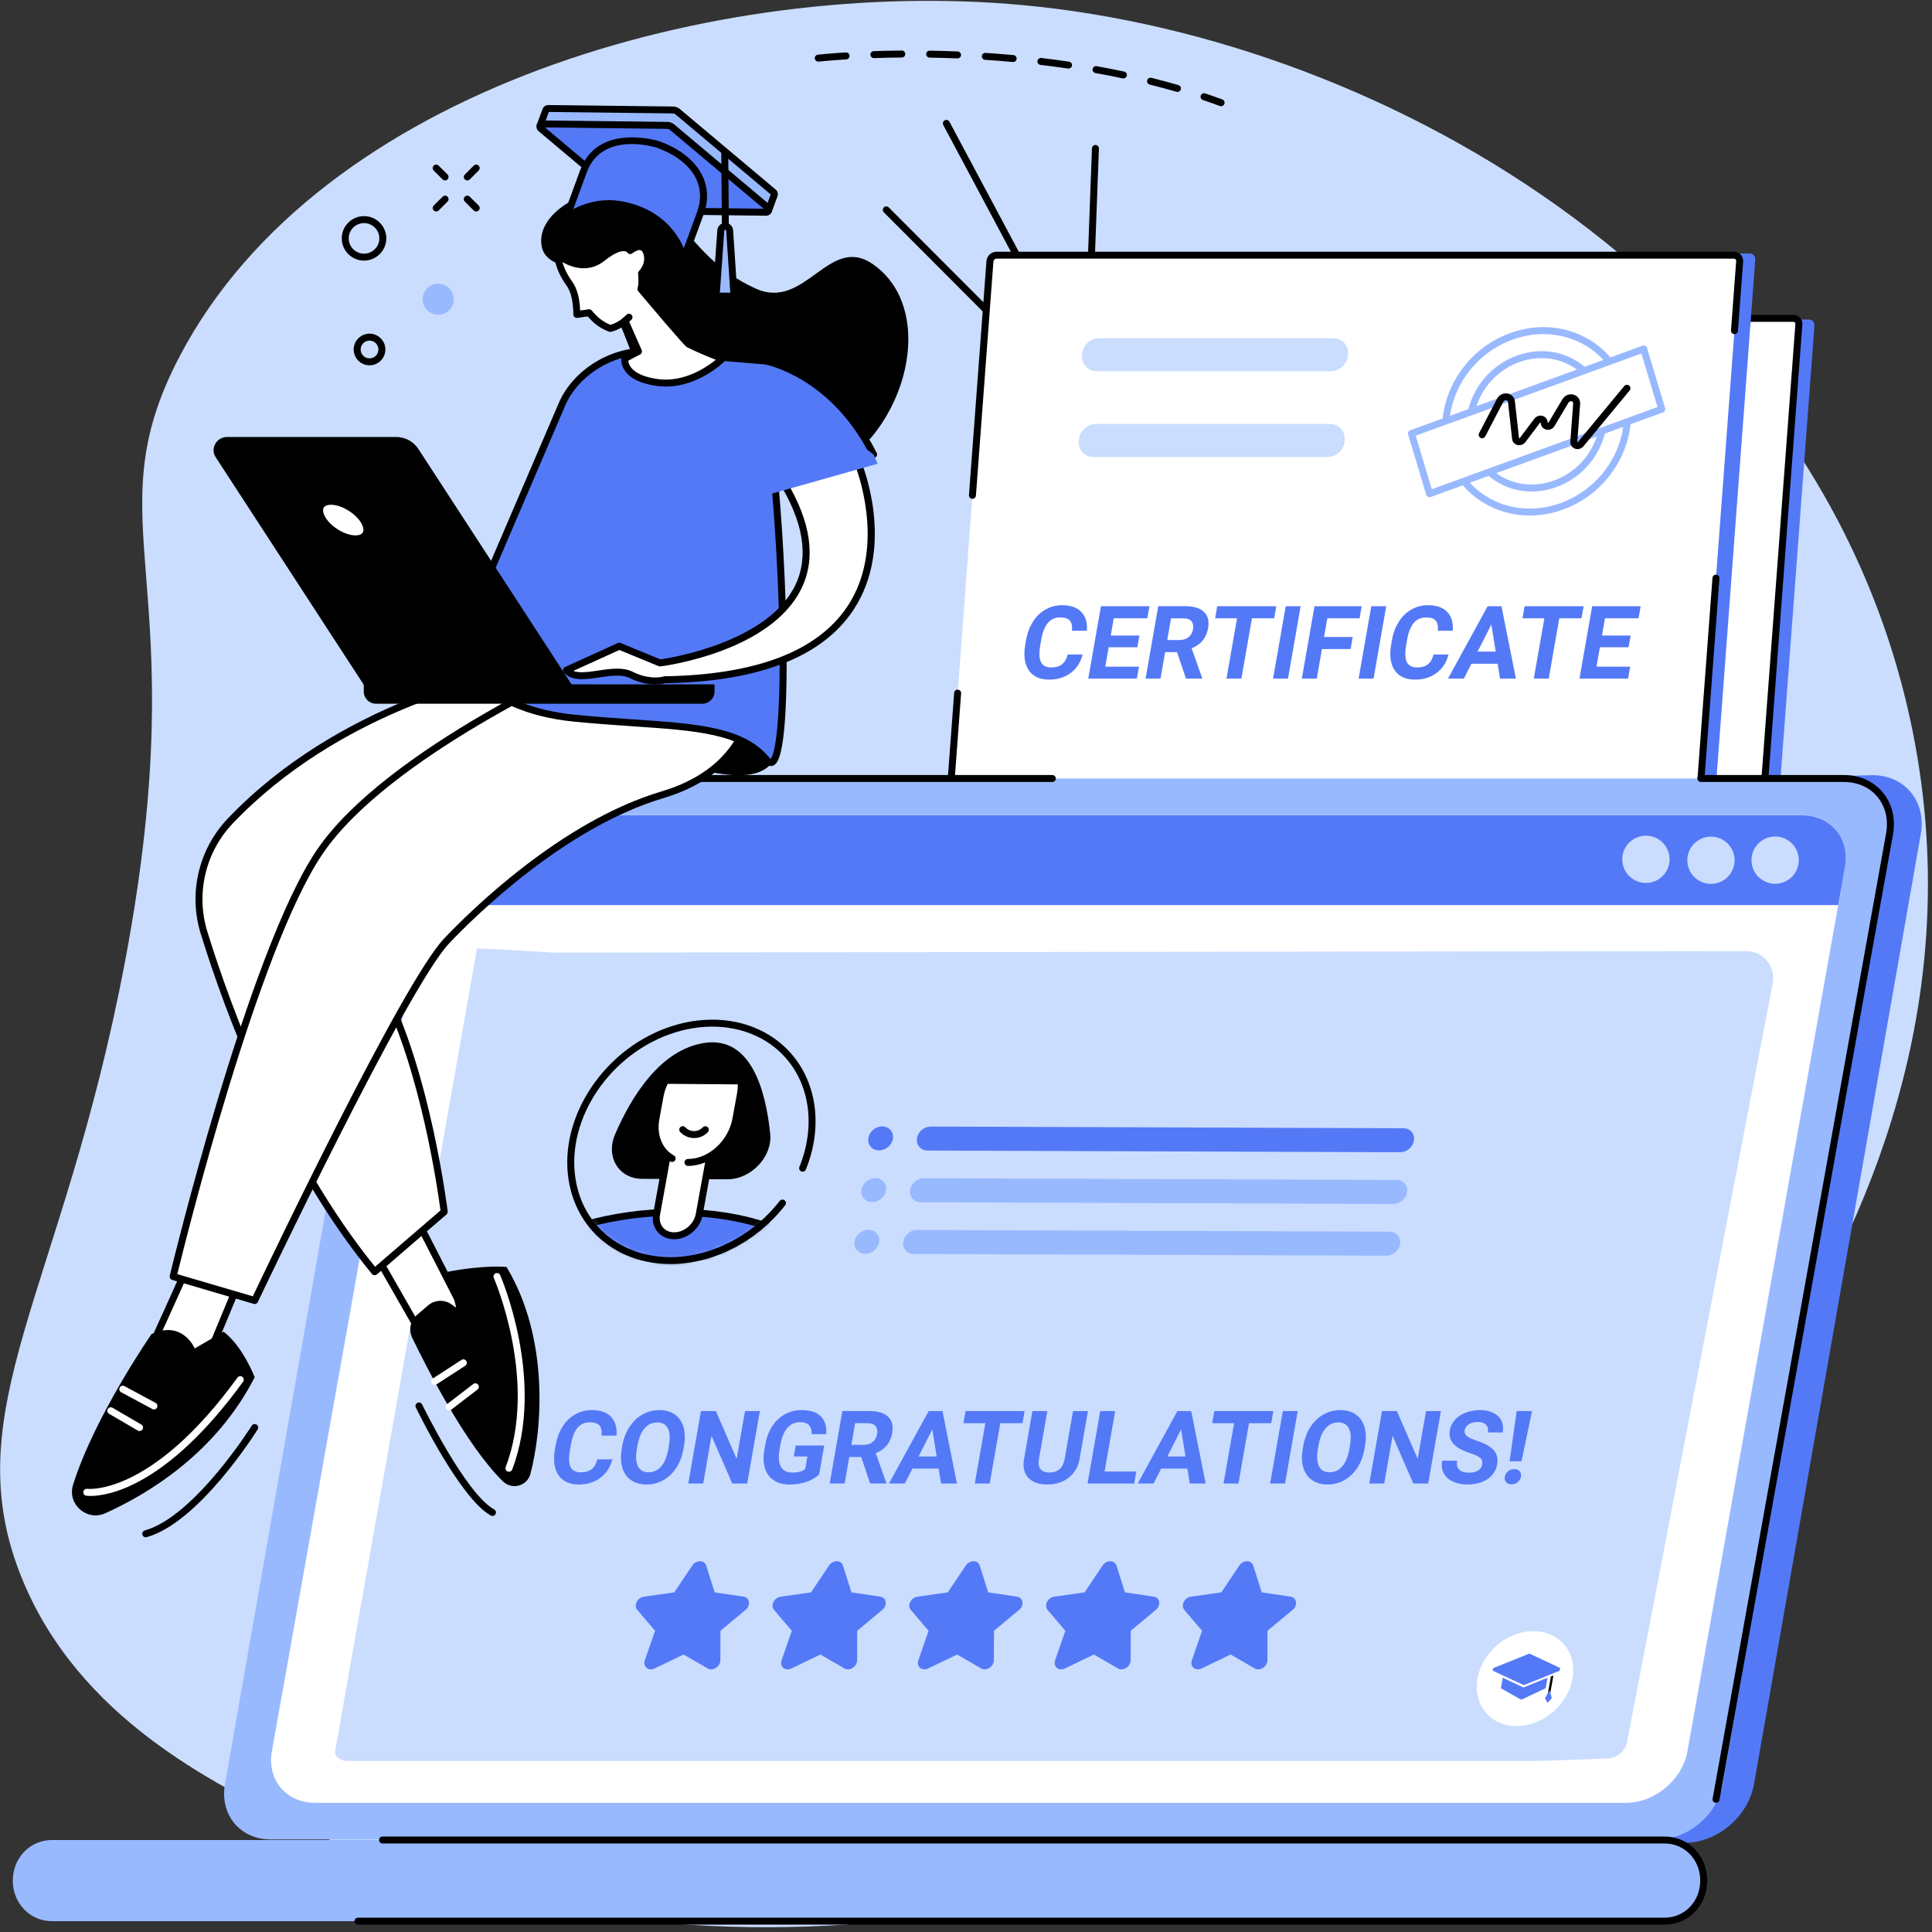 <svg width="344" height="344" viewBox="0 0 344 344" fill="none" xmlns="http://www.w3.org/2000/svg">
<rect x="0" y="0" width="344" height="344" fill="#333333" stroke="none"/>
<path d="M3.985 281.232C14.093 305.791 37.715 317.404 52.814 324.83C112.326 354.092 202.738 350.658 267.824 297.278C283.055 284.785 358.129 219.343 340.656 130.725C325.21 52.388 247.493 6.943 182.043 0.905C127.822 -4.099 57.004 15.679 31.975 63.468C16.235 93.519 35.143 103.061 22.269 171.157C11.128 230.091 -8.38 251.192 3.985 281.232Z" fill="#CADDFF"/>
<path d="M187.85 58.852C187.627 58.852 187.416 58.732 187.304 58.525L167.958 22.266C167.796 21.965 167.912 21.588 168.214 21.427C168.516 21.266 168.892 21.382 169.054 21.683L188.4 57.942C188.561 58.244 188.445 58.62 188.143 58.781C188.048 58.827 187.949 58.852 187.85 58.852Z" fill="black"/>
<path d="M193.887 58.211C193.879 58.211 193.871 58.211 193.863 58.211C193.519 58.199 193.255 57.909 193.267 57.566L194.429 26.403C194.441 26.06 194.731 25.803 195.07 25.808C195.413 25.82 195.678 26.109 195.666 26.452L194.504 57.616C194.495 57.95 194.218 58.211 193.887 58.211Z" fill="black"/>
<path d="M176.51 56.728C176.353 56.728 176.191 56.666 176.071 56.546L157.37 37.805C157.13 37.561 157.13 37.169 157.37 36.929C157.614 36.689 158.007 36.689 158.247 36.929L176.948 55.67C177.192 55.914 177.188 56.306 176.948 56.546C176.828 56.67 176.671 56.728 176.51 56.728Z" fill="black"/>
<path d="M323.064 58.062L323.068 57.987C323.113 57.405 322.675 56.897 322.088 56.897H322.046H190.754H190.712C190.129 56.897 189.616 57.405 189.575 57.987L176.432 233.401C176.386 233.984 176.829 234.463 177.412 234.463H308.783C309.367 234.463 309.879 234 309.921 233.418L322.642 63.666L323.064 58.062Z" fill="#5479F7"/>
<path d="M306.012 234.711H174.641C174.057 234.711 173.619 234.236 173.66 233.653L186.803 57.743C186.849 57.161 187.358 56.685 187.941 56.685H319.312C319.895 56.685 320.333 57.161 320.292 57.743L307.149 233.653C307.108 234.236 306.599 234.711 306.012 234.711Z" fill="white"/>
<path d="M306.012 235.331H174.641C174.186 235.331 173.764 235.149 173.462 234.822C173.156 234.496 173.007 234.062 173.045 233.607L186.188 57.698C186.258 56.785 187.027 56.065 187.945 56.065H319.317C319.771 56.065 320.193 56.247 320.495 56.574C320.801 56.9 320.95 57.334 320.913 57.789L307.77 233.698C307.7 234.612 306.93 235.331 306.012 235.331ZM187.945 57.305C187.685 57.305 187.445 57.528 187.424 57.789L174.281 233.698C174.273 233.806 174.306 233.909 174.372 233.979C174.418 234.029 174.505 234.091 174.641 234.091H306.012C306.273 234.091 306.513 233.868 306.533 233.607L319.676 57.698C319.685 57.59 319.652 57.487 319.585 57.417C319.54 57.367 319.453 57.305 319.317 57.305H187.945Z" fill="black"/>
<path d="M312.522 46.304L312.526 46.226C312.572 45.643 312.133 45.131 311.546 45.131H311.505H180.216H180.175C179.591 45.131 179.079 45.643 179.037 46.226L165.894 222.144C165.849 222.727 166.291 223.21 166.875 223.21H298.246C298.829 223.21 299.342 222.747 299.383 222.165L312.104 51.925L312.522 46.304Z" fill="#5479F7"/>
<path d="M295.47 223.463H164.099C163.516 223.463 163.078 222.988 163.119 222.405L176.262 46.495C176.307 45.913 176.816 45.438 177.399 45.438H308.77C309.354 45.438 309.792 45.913 309.751 46.495L296.608 222.405C296.566 222.988 296.053 223.463 295.47 223.463Z" fill="white"/>
<path d="M295.429 224.083H164.136C163.669 224.083 163.239 223.897 162.929 223.566C162.619 223.231 162.465 222.789 162.499 222.322L169.893 123.364C169.918 123.021 170.22 122.769 170.559 122.794C170.902 122.819 171.159 123.116 171.13 123.459L163.735 222.417C163.727 222.537 163.76 222.649 163.834 222.727C163.909 222.806 164.012 222.851 164.132 222.851H295.425C295.71 222.851 295.967 222.611 295.987 222.326L304.912 102.892C304.937 102.549 305.239 102.293 305.578 102.322C305.921 102.346 306.177 102.644 306.153 102.987L297.228 222.421C297.162 223.347 296.368 224.083 295.429 224.083Z" fill="black"/>
<path d="M173.147 88.816C173.131 88.816 173.114 88.816 173.102 88.816C172.759 88.791 172.502 88.494 172.527 88.151L175.641 46.491C175.711 45.553 176.501 44.821 177.44 44.821H308.733C309.2 44.821 309.63 45.007 309.94 45.338C310.251 45.673 310.404 46.115 310.371 46.582L309.448 58.922C309.424 59.264 309.122 59.517 308.782 59.492C308.439 59.467 308.183 59.169 308.212 58.827L309.134 46.487C309.142 46.367 309.109 46.255 309.035 46.177C308.96 46.098 308.857 46.053 308.737 46.053H177.444C177.159 46.053 176.903 46.292 176.882 46.578L173.768 88.238C173.743 88.568 173.47 88.816 173.147 88.816Z" fill="black"/>
<path d="M272.377 91.796C269.884 91.796 267.444 91.23 265.202 90.106C261.431 88.213 258.676 84.932 257.456 80.861C254.859 72.216 259.971 62.554 268.85 59.322C273.304 57.698 277.973 57.917 281.997 59.934C285.768 61.827 288.523 65.108 289.743 69.178C292.34 77.824 287.224 87.486 278.349 90.717C276.377 91.44 274.362 91.796 272.377 91.796ZM274.822 59.488C272.981 59.488 271.112 59.818 269.276 60.488C261.004 63.5 256.236 72.48 258.643 80.506C259.764 84.246 262.291 87.262 265.756 88.998C269.474 90.862 273.796 91.056 277.923 89.556C286.194 86.543 290.963 77.563 288.556 69.538C287.435 65.798 284.908 62.781 281.443 61.046C279.375 60.008 277.121 59.488 274.822 59.488Z" fill="#99B9FF"/>
<path d="M272.704 87.515C270.847 87.515 269.027 87.093 267.357 86.254C264.54 84.845 262.489 82.394 261.579 79.361C259.648 72.927 263.448 65.732 270.057 63.327C273.374 62.12 276.852 62.281 279.85 63.786C282.667 65.195 284.718 67.645 285.628 70.679C287.559 77.113 283.758 84.308 277.15 86.713C275.677 87.25 274.176 87.515 272.704 87.515ZM274.495 63.769C273.163 63.769 271.807 64.009 270.475 64.492C264.474 66.678 261.017 73.187 262.762 79.006C263.572 81.713 265.401 83.89 267.907 85.147C270.599 86.494 273.725 86.638 276.72 85.547C282.72 83.361 286.178 76.853 284.432 71.034C283.622 68.327 281.794 66.149 279.288 64.893C277.795 64.145 276.165 63.769 274.495 63.769Z" fill="#99B9FF"/>
<path d="M295.884 72.852L254.532 87.911L251.314 77.191L292.666 62.132L295.884 72.852Z" fill="white"/>
<path d="M254.532 88.531C254.437 88.531 254.342 88.51 254.255 88.465C254.102 88.386 253.986 88.254 253.941 88.088L250.723 77.369C250.628 77.055 250.798 76.72 251.104 76.608L292.455 61.549C292.617 61.492 292.795 61.5 292.948 61.578C293.101 61.657 293.216 61.789 293.262 61.954L296.479 72.674C296.575 72.988 296.405 73.323 296.099 73.434L254.747 88.493C254.677 88.518 254.607 88.531 254.532 88.531ZM252.076 77.575L254.937 87.105L295.123 72.472L292.261 62.942L252.076 77.575Z" fill="#99B9FF"/>
<path d="M280.876 79.968C280.711 79.968 280.546 79.939 280.388 79.873C279.867 79.662 279.561 79.162 279.603 78.596L280.107 71.852C280.128 71.6 279.983 71.501 279.859 71.459C279.685 71.406 279.425 71.439 279.259 71.716L276.795 75.844C276.472 76.385 275.86 76.641 275.264 76.48C274.702 76.327 274.338 75.852 274.334 75.265C274.33 75.24 274.317 75.232 274.284 75.232C274.251 75.236 274.218 75.257 274.189 75.294L271.6 78.72C271.257 79.175 270.686 79.373 270.153 79.228C269.644 79.088 269.293 78.675 269.235 78.15L268.507 71.608C268.482 71.385 268.333 71.311 268.213 71.286C268.039 71.253 267.787 71.311 267.647 71.583L264.454 77.704C264.297 78.009 263.92 78.125 263.619 77.968C263.317 77.811 263.197 77.435 263.354 77.133L266.547 71.013C266.915 70.306 267.675 69.926 268.441 70.071C269.152 70.203 269.661 70.753 269.739 71.476L270.467 78.018C270.471 78.034 270.488 78.042 270.517 78.042C270.554 78.038 270.583 78.018 270.612 77.98L273.201 74.555C273.556 74.083 274.164 73.885 274.714 74.067C275.235 74.24 275.574 74.707 275.579 75.261C275.583 75.286 275.603 75.298 275.637 75.29C275.674 75.282 275.707 75.257 275.732 75.216L278.196 71.087C278.622 70.372 279.462 70.042 280.235 70.286C280.959 70.513 281.406 71.182 281.348 71.951L280.843 78.695C280.847 78.724 280.868 78.737 280.885 78.737C280.918 78.737 280.951 78.716 280.98 78.679L289.201 68.74C289.421 68.476 289.809 68.438 290.074 68.657C290.339 68.876 290.376 69.265 290.157 69.529L281.935 79.468C281.662 79.79 281.273 79.968 280.876 79.968Z" fill="black"/>
<path d="M236.948 66.1H195.286C193.714 66.1 192.535 64.827 192.655 63.261L192.672 63.05C192.788 61.48 194.157 60.211 195.728 60.211H237.39C238.962 60.211 240.14 61.484 240.02 63.05L240.004 63.261C239.884 64.831 238.519 66.1 236.948 66.1Z" fill="#CADDFF"/>
<path d="M236.361 81.378H194.699C193.127 81.378 191.949 80.105 192.068 78.539L192.085 78.328C192.201 76.758 193.57 75.489 195.141 75.489H236.803C238.375 75.489 239.549 76.762 239.433 78.328L239.417 78.539C239.301 80.105 237.932 81.378 236.361 81.378Z" fill="#CADDFF"/>
<path d="M192.767 116.537C192.424 117.926 191.721 119.017 190.654 119.814C189.591 120.612 188.301 121.009 186.787 121.009C185.133 121.009 183.929 120.451 183.177 119.339C182.424 118.227 182.217 116.698 182.556 114.756L182.693 113.967C182.912 112.727 183.322 111.636 183.921 110.69C184.525 109.743 185.278 109.02 186.175 108.516C187.073 108.012 188.065 107.76 189.14 107.76C190.629 107.76 191.758 108.156 192.532 108.954C193.301 109.752 193.632 110.872 193.52 112.31H190.861C190.943 111.479 190.815 110.872 190.48 110.5C190.145 110.124 189.575 109.938 188.756 109.938C187.871 109.938 187.151 110.256 186.601 110.888C186.051 111.525 185.65 112.508 185.406 113.843L185.236 114.818C184.992 116.211 185.025 117.232 185.336 117.872C185.646 118.517 186.254 118.839 187.164 118.839C187.987 118.839 188.632 118.653 189.103 118.277C189.575 117.901 189.905 117.322 190.104 116.537H192.767Z" fill="#5479F7"/>
<path d="M202.507 115.244H197.404L196.8 118.699H202.792L202.42 120.835H193.769L196.027 107.938H204.662L204.285 110.091H198.309L197.772 113.165H202.875L202.507 115.244Z" fill="#5479F7"/>
<path d="M209.574 116.112H207.457L206.63 120.831H203.971L206.229 107.934H211.022C212.548 107.934 213.664 108.272 214.372 108.95C215.079 109.628 215.327 110.587 215.108 111.831C214.955 112.711 214.636 113.442 214.153 114.033C213.669 114.62 213.011 115.087 212.176 115.438L214.045 120.707L214.024 120.831H211.171L209.574 116.112ZM207.833 113.963H209.98C210.646 113.963 211.196 113.794 211.622 113.455C212.048 113.116 212.312 112.649 212.416 112.05C212.523 111.442 212.432 110.963 212.147 110.616C211.861 110.268 211.361 110.095 210.646 110.095H208.507L207.833 113.963Z" fill="#5479F7"/>
<path d="M226.87 110.091H222.916L221.034 120.835H218.375L220.257 110.091H216.357L216.733 107.938H227.246L226.87 110.091Z" fill="#5479F7"/>
<path d="M229.33 120.835H226.671L228.929 107.938H231.588L229.33 120.835Z" fill="#5479F7"/>
<path d="M240.48 115.566H235.376L234.454 120.835H231.795L234.053 107.938H242.456L242.08 110.091H236.336L235.753 113.421H240.856L240.48 115.566Z" fill="#5479F7"/>
<path d="M244.566 120.835H241.907L244.165 107.938H246.824L244.566 120.835Z" fill="#5479F7"/>
<path d="M257.915 116.537C257.572 117.926 256.869 119.017 255.802 119.814C254.739 120.612 253.449 121.009 251.935 121.009C250.281 121.009 249.077 120.451 248.325 119.339C247.572 118.227 247.365 116.698 247.704 114.756L247.841 113.967C248.06 112.727 248.469 111.636 249.069 110.69C249.673 109.743 250.426 109.02 251.323 108.516C252.22 108.012 253.213 107.76 254.288 107.76C255.777 107.76 256.906 108.156 257.679 108.954C258.449 109.752 258.78 110.872 258.668 112.31H256.009C256.091 111.479 255.963 110.872 255.628 110.5C255.293 110.124 254.722 109.938 253.904 109.938C253.019 109.938 252.299 110.256 251.749 110.888C251.199 111.525 250.798 112.508 250.554 113.843L250.384 114.818C250.14 116.211 250.173 117.232 250.483 117.872C250.794 118.517 251.402 118.839 252.311 118.839C253.134 118.839 253.78 118.653 254.251 118.277C254.723 117.901 255.053 117.322 255.252 116.537H257.915Z" fill="#5479F7"/>
<path d="M266.658 118.178H261.997L260.645 120.835H257.816L264.88 107.938H267.344L269.917 120.835H267.088L266.658 118.178ZM263.093 116.025H266.319L265.541 111.198L263.093 116.025Z" fill="#5479F7"/>
<path d="M281.592 110.091H277.638L275.756 120.835H273.097L274.979 110.091H271.079L271.455 107.938H281.968L281.592 110.091Z" fill="#5479F7"/>
<path d="M289.97 115.244H284.867L284.263 118.699H290.256L289.884 120.835H281.232L283.49 107.938H292.125L291.749 110.091H285.773L285.235 113.165H290.339L289.97 115.244Z" fill="#5479F7"/>
<path d="M312.31 317.66C311.297 323.425 305.784 328.111 300.015 328.111H245.487C242.274 325.404 238.862 322.904 235.607 320.247C229.908 315.594 223.92 311.254 217.795 307.114C205.355 298.712 192.246 291.203 178.995 283.93C172.027 280.103 164.789 276.64 157.647 273.078C150.459 269.495 143.255 265.945 136.047 262.396C129.459 259.151 122.875 255.912 116.299 252.647C101.353 202.164 85.125 144.928 88.347 144.928L333.385 138.019C339.154 138.019 343.021 142.709 342.012 148.47L312.31 317.66Z" fill="#5479F7"/>
<path d="M81.349 138.614H328.298C333.749 138.614 337.392 143.028 336.437 148.474L306.743 317.661C305.788 323.107 300.594 327.521 295.143 327.521H48.194C42.744 327.521 39.1 323.107 40.055 317.661L69.749 148.474C70.704 143.028 75.899 138.614 81.349 138.614Z" fill="#99B9FF"/>
<path d="M305.548 321.004C305.511 321.004 305.474 320.999 305.437 320.995C305.098 320.933 304.874 320.611 304.936 320.276L335.829 148.367C336.264 145.891 335.705 143.573 334.254 141.85C332.835 140.164 330.722 139.234 328.302 139.234H302.856C302.513 139.234 302.236 138.957 302.236 138.614C302.236 138.271 302.513 137.994 302.856 137.994H328.302C331.098 137.994 333.546 139.081 335.205 141.052C336.896 143.065 337.55 145.739 337.053 148.586L306.161 320.495C306.103 320.793 305.842 321.004 305.548 321.004Z" fill="black"/>
<path d="M62.855 191.428C62.822 191.428 62.789 191.424 62.756 191.42C62.417 191.366 62.19 191.048 62.243 190.709L69.137 148.375C70.142 142.647 75.622 137.994 81.35 137.994H187.37C187.713 137.994 187.99 138.271 187.99 138.614C187.99 138.957 187.713 139.234 187.37 139.234H81.35C76.197 139.234 71.267 143.428 70.361 148.582L63.467 190.907C63.418 191.213 63.157 191.428 62.855 191.428Z" fill="black"/>
<path d="M9.221 327.624H201.485H233.308H296.413C300.239 327.624 303.353 330.785 303.353 334.848C303.353 338.91 300.239 342.071 296.413 342.071H233.308H198.648H9.217C5.383 342.071 2.277 338.918 2.277 334.848C2.281 330.777 5.387 327.624 9.221 327.624Z" fill="#99B9FF"/>
<path d="M87.438 145.135H320.826C325.979 145.135 329.42 149.247 328.518 154.317L300.454 311.821C299.552 316.891 294.643 321.003 289.49 321.003H56.102C50.949 321.003 47.508 316.891 48.41 311.821L76.474 154.317C77.376 149.247 82.285 145.135 87.438 145.135Z" fill="white"/>
<path d="M327.298 161.156L328.518 154.329C329.419 149.259 325.978 145.159 320.826 145.159H87.437C82.284 145.159 77.38 149.259 76.474 154.329L75.254 161.156H327.298Z" fill="#5479F7"/>
<path d="M297.16 153.971C297.694 151.71 296.293 149.444 294.03 148.91C291.767 148.376 289.5 149.777 288.966 152.038C288.431 154.299 289.832 156.565 292.095 157.099C294.358 157.633 296.626 156.232 297.16 153.971Z" fill="#CADDFF"/>
<path d="M304.643 157.38C306.968 157.38 308.853 155.496 308.853 153.173C308.853 150.849 306.968 148.966 304.643 148.966C302.318 148.966 300.433 150.849 300.433 153.173C300.433 155.496 302.318 157.38 304.643 157.38Z" fill="#CADDFF"/>
<path d="M317.68 157.038C319.829 156.148 320.849 153.687 319.959 151.541C319.069 149.394 316.606 148.375 314.458 149.264C312.31 150.153 311.29 152.614 312.18 154.761C313.069 156.907 315.532 157.927 317.68 157.038Z" fill="#CADDFF"/>
<path d="M273.398 313.549H61.896C60.489 313.549 59.431 312.656 59.691 311.693L84.923 168.931C84.976 168.728 98.26 169.612 98.554 169.612L310.916 169.344C313.935 169.34 316.21 172.088 315.643 175.051L289.717 310.11C289.395 311.796 287.951 313.036 286.235 313.102C282.046 313.272 274.713 313.549 273.398 313.549Z" fill="#CADDFF"/>
<path d="M296.413 342.687H63.732C63.388 342.687 63.111 342.41 63.111 342.067C63.111 341.724 63.388 341.447 63.732 341.447H296.413C299.957 341.447 302.732 338.546 302.732 334.844C302.732 331.141 299.957 328.24 296.413 328.24H68.111C67.768 328.24 67.491 327.963 67.491 327.62C67.491 327.277 67.768 327 68.111 327H296.413C300.652 327 303.973 330.447 303.973 334.844C303.977 339.241 300.656 342.687 296.413 342.687Z" fill="black"/>
<mask id="mask0_1334_9406" style="mask-type:luminance" maskUnits="userSpaceOnUse" x="101" y="181" width="44" height="44">
<path d="M119.484 224.356C107.772 224.356 99.952 214.868 102.015 203.164C104.079 191.461 115.249 181.973 126.961 181.973C138.673 181.973 146.494 191.461 144.43 203.164C142.366 214.868 131.196 224.356 119.484 224.356Z" fill="white"/>
</mask>
<g mask="url(#mask0_1334_9406)">
<path d="M103.699 218.178C107.268 222.265 112.615 224.79 119.005 224.827C125.394 224.865 131.647 222.393 136.693 218.352C131.99 216.781 126.552 215.885 120.634 215.856C114.716 215.818 108.959 216.657 103.699 218.178Z" fill="#5479F7"/>
<path d="M119.133 225.443C119.087 225.443 119.046 225.443 119 225.443C112.665 225.41 107.065 222.972 103.231 218.583L102.59 217.851L103.525 217.583C108.934 216.025 114.579 215.231 120.311 215.231C120.419 215.231 120.526 215.231 120.638 215.231C126.486 215.26 131.953 216.112 136.891 217.761L137.97 218.12L137.081 218.831C131.755 223.1 125.386 225.443 119.133 225.443ZM104.84 218.5C108.405 222.158 113.392 224.174 119.004 224.203C124.679 224.24 130.431 222.244 135.373 218.579C130.857 217.207 125.903 216.496 120.626 216.471C115.249 216.438 109.943 217.124 104.84 218.5Z" fill="black"/>
<path d="M137.139 201.888C136.374 194.354 133.802 184.473 125.493 185.688C117.524 186.853 112.367 195.366 109.522 201.962C107.793 205.975 110.167 209.872 114.31 209.896L129.496 209.975C133.731 209.996 137.553 205.966 137.139 201.888Z" fill="black"/>
<path d="M131.982 193.135C131.982 193.118 131.982 193.081 131.982 193.081L118.198 192.978C118.198 192.978 118.19 192.998 118.182 193.011C117.88 193.697 117.652 194.424 117.516 195.172L116.784 199.209C116.292 201.912 117.14 204.297 118.823 205.689L116.908 216.227C116.527 218.322 117.917 220.033 120.014 220.046C122.111 220.058 124.116 218.364 124.501 216.269L126.387 205.883C128.69 204.54 130.514 202.09 131.023 199.284L131.85 194.73C131.949 194.18 131.995 193.647 131.982 193.135Z" fill="white"/>
<path d="M120.034 220.658C120.026 220.658 120.018 220.658 120.01 220.658C118.823 220.65 117.781 220.179 117.073 219.331C116.354 218.464 116.077 217.323 116.296 216.112L118.153 205.888C118.215 205.549 118.537 205.33 118.872 205.388C119.211 205.45 119.435 205.773 119.373 206.107L117.516 216.331C117.363 217.174 117.545 217.959 118.024 218.538C118.492 219.1 119.199 219.414 120.014 219.418C120.018 219.418 120.026 219.418 120.03 219.418C121.829 219.418 123.558 217.955 123.885 216.149L125.75 205.884C125.812 205.549 126.134 205.326 126.469 205.384C126.809 205.446 127.032 205.768 126.97 206.103L125.105 216.368C124.679 218.74 122.408 220.658 120.034 220.658Z" fill="black"/>
<path d="M123.587 202.635C123.583 202.635 123.575 202.635 123.571 202.635C122.64 202.631 121.747 202.239 121.114 201.561C120.882 201.309 120.895 200.916 121.147 200.685C121.399 200.453 121.788 200.466 122.024 200.718C122.429 201.152 122.979 201.396 123.575 201.396C124.162 201.391 124.729 201.16 125.138 200.726C125.374 200.478 125.767 200.466 126.015 200.701C126.263 200.937 126.275 201.329 126.04 201.577C125.394 202.263 124.522 202.635 123.587 202.635Z" fill="black"/>
<path d="M122.532 207.595C122.52 207.595 122.508 207.595 122.495 207.595C122.152 207.595 121.875 207.314 121.879 206.971C121.879 206.628 122.156 206.355 122.499 206.355C122.512 206.355 122.524 206.355 122.537 206.355C126.164 206.355 129.691 203.14 130.415 199.169L131.242 194.615C131.593 192.689 131.184 190.85 130.117 189.569C129.195 188.461 127.851 187.845 126.325 187.837C126.312 187.837 126.304 187.837 126.292 187.837C122.532 187.837 118.877 191.168 118.128 195.28L117.396 199.317C116.896 202.074 117.909 204.59 119.977 205.727C120.279 205.892 120.386 206.268 120.221 206.57C120.055 206.872 119.679 206.979 119.377 206.814C116.834 205.417 115.576 202.388 116.172 199.098L116.904 195.061C117.752 190.387 121.958 186.602 126.288 186.602C126.3 186.602 126.312 186.602 126.325 186.602C128.223 186.61 129.906 187.387 131.064 188.779C132.363 190.342 132.871 192.552 132.454 194.838L131.627 199.392C130.812 203.925 126.734 207.595 122.532 207.595Z" fill="black"/>
</g>
<path d="M119.389 225.067C115.688 225.067 112.168 224.129 109.199 222.29C104.886 219.616 102.061 215.285 101.242 210.095C99.456 198.743 107.768 186.436 119.765 182.663C125.898 180.733 132.189 181.341 137.015 184.333C141.328 187.006 144.153 191.337 144.972 196.528C145.567 200.321 145.055 204.371 143.487 208.239C143.359 208.558 142.995 208.711 142.681 208.582C142.362 208.454 142.209 208.091 142.338 207.777C143.822 204.119 144.306 200.297 143.748 196.722C142.987 191.891 140.365 187.866 136.366 185.386C131.846 182.585 125.932 182.027 120.142 183.849C108.703 187.449 100.775 199.14 102.47 209.909C103.231 214.74 105.853 218.765 109.852 221.245C114.373 224.046 120.287 224.604 126.076 222.782C131.023 221.224 135.551 218.046 138.831 213.831C139.041 213.562 139.43 213.513 139.699 213.723C139.968 213.934 140.018 214.323 139.807 214.591C136.378 219.005 131.63 222.331 126.444 223.964C124.087 224.699 121.705 225.067 119.389 225.067Z" fill="black"/>
<path d="M276.765 304.592C280.53 301.147 281.239 295.797 278.348 292.643C275.458 289.488 270.062 289.724 266.298 293.169C262.533 296.613 261.824 301.963 264.715 305.117C267.605 308.272 273 308.036 276.765 304.592Z" fill="white"/>
<path d="M276.591 298.312L275.971 301.821H275.557L276.14 298.515L276.591 298.312Z" fill="black"/>
<path d="M271.302 300.44C271.281 300.449 271.265 300.453 271.252 300.457C271.24 300.453 271.224 300.449 271.207 300.44L267.568 298.721L267.564 298.754L267.266 300.453C267.253 300.527 267.245 300.593 267.303 300.626L270.74 302.573C270.777 302.593 270.827 302.602 270.876 302.589C270.922 302.598 270.971 302.593 271.021 302.573L275.144 300.626C275.214 300.593 275.231 300.527 275.243 300.453L275.541 298.754L275.545 298.721L271.302 300.44Z" fill="#5479F7"/>
<path d="M275.942 300.944L275.098 302.337C275.09 302.354 275.086 302.374 275.094 302.387L275.508 303.159C275.516 303.172 275.529 303.18 275.545 303.18C275.562 303.18 275.578 303.172 275.591 303.159L276.277 302.387C276.29 302.37 276.298 302.354 276.294 302.337L275.942 300.944Z" fill="#5479F7"/>
<path d="M277.778 296.985L272.394 294.46C272.344 294.436 272.286 294.436 272.229 294.46L265.918 296.985C265.897 296.994 265.856 297.014 265.851 297.035L265.781 297.44C265.777 297.461 265.814 297.481 265.835 297.49L271.24 300.015C271.29 300.039 271.356 300.039 271.414 300.015L277.687 297.49C277.708 297.481 277.716 297.461 277.721 297.44L277.791 297.035C277.795 297.014 277.795 296.994 277.778 296.985Z" fill="#5479F7"/>
<path d="M249.288 205.161L165.17 204.859C163.959 204.855 163.107 203.896 163.264 202.714C163.421 201.532 164.529 200.582 165.741 200.586L249.859 200.888C251.071 200.892 251.923 201.851 251.766 203.032C251.608 204.214 250.5 205.165 249.288 205.161Z" fill="#5479F7"/>
<path d="M158.991 202.701C158.834 203.883 157.726 204.834 156.514 204.83C155.302 204.826 154.45 203.867 154.608 202.685C154.765 201.503 155.873 200.553 157.085 200.557C158.297 200.561 159.148 201.52 158.991 202.701Z" fill="#5479F7"/>
<path d="M248.06 214.368L163.942 214.066C162.73 214.062 161.879 213.103 162.036 211.921C162.193 210.739 163.301 209.789 164.513 209.793L248.631 210.095C249.843 210.099 250.695 211.058 250.537 212.239C250.376 213.421 249.268 214.372 248.06 214.368Z" fill="#99B9FF"/>
<path d="M157.763 211.908C157.606 213.09 156.498 214.041 155.286 214.037C154.074 214.033 153.222 213.074 153.38 211.892C153.537 210.71 154.645 209.76 155.857 209.764C157.068 209.768 157.92 210.727 157.763 211.908Z" fill="#99B9FF"/>
<path d="M246.831 223.576L162.713 223.274C161.501 223.27 160.65 222.311 160.807 221.129C160.964 219.947 162.072 218.997 163.284 219.001L247.402 219.303C248.614 219.307 249.466 220.266 249.308 221.447C249.147 222.625 248.039 223.58 246.831 223.576Z" fill="#99B9FF"/>
<path d="M156.531 221.116C156.374 222.298 155.265 223.249 154.054 223.245C152.842 223.241 151.99 222.282 152.147 221.1C152.304 219.918 153.413 218.968 154.624 218.972C155.836 218.976 156.688 219.935 156.531 221.116Z" fill="#99B9FF"/>
<path d="M132.4 284.295L127.259 283.53L125.738 278.753C125.411 277.728 123.947 277.728 123.256 278.753L120.059 283.53L114.65 284.295C113.488 284.46 112.789 285.853 113.471 286.65L116.635 290.37L114.815 295.618C114.423 296.746 115.461 297.606 116.565 297.073L121.718 294.593L126.002 297.073C126.924 297.606 128.26 296.746 128.264 295.618L128.281 290.37L132.747 286.65C133.715 285.853 133.504 284.46 132.4 284.295Z" fill="#5479F7"/>
<path d="M156.75 284.295L151.609 283.53L150.087 278.753C149.76 277.728 148.296 277.728 147.606 278.753L144.409 283.53L139 284.295C137.837 284.46 137.139 285.853 137.821 286.65L140.985 290.37L139.165 295.618C138.772 296.746 139.81 297.606 140.914 297.073L146.067 294.593L150.352 297.073C151.274 297.606 152.61 296.746 152.614 295.618L152.631 290.37L157.097 286.65C158.065 285.853 157.854 284.46 156.75 284.295Z" fill="#5479F7"/>
<path d="M181.101 284.295L175.96 283.53L174.438 278.753C174.112 277.728 172.648 277.728 171.957 278.753L168.76 283.53L163.351 284.295C162.189 284.46 161.49 285.853 162.172 286.65L165.336 290.37L163.516 295.618C163.123 296.746 164.161 297.606 165.265 297.073L170.418 294.593L174.703 297.073C175.625 297.606 176.961 296.746 176.965 295.618L176.982 290.37L181.448 286.65C182.416 285.853 182.205 284.46 181.101 284.295Z" fill="#5479F7"/>
<path d="M205.451 284.295L200.311 283.53L198.789 278.753C198.462 277.728 196.998 277.728 196.307 278.753L193.111 283.53L187.701 284.295C186.539 284.46 185.84 285.853 186.523 286.65L189.686 290.37L187.867 295.618C187.474 296.746 188.512 297.606 189.616 297.073L194.769 294.593L199.054 297.073C199.976 297.606 201.312 296.746 201.316 295.618L201.332 290.37L205.799 286.65C206.766 285.853 206.555 284.46 205.451 284.295Z" fill="#5479F7"/>
<path d="M229.801 284.295L224.661 283.53L223.139 278.753C222.812 277.728 221.348 277.728 220.658 278.753L217.461 283.53L212.051 284.295C210.889 284.46 210.19 285.853 210.873 286.65L214.037 290.37L212.217 295.618C211.824 296.746 212.862 297.606 213.966 297.073L219.119 294.593L223.404 297.073C224.326 297.606 225.662 296.746 225.666 295.618L225.682 290.37L230.149 286.65C231.116 285.853 230.906 284.46 229.801 284.295Z" fill="#5479F7"/>
<path d="M109.021 259.846C108.678 261.235 107.975 262.326 106.908 263.123C105.845 263.921 104.555 264.318 103.041 264.318C101.387 264.318 100.183 263.76 99.431 262.648C98.678 261.537 98.471 260.008 98.81 258.065L98.947 257.276C99.166 256.036 99.575 254.945 100.175 253.999C100.779 253.052 101.532 252.329 102.429 251.825C103.331 251.321 104.319 251.069 105.394 251.069C106.883 251.069 108.012 251.466 108.785 252.263C109.555 253.061 109.885 254.181 109.774 255.619H107.115C107.197 254.788 107.069 254.181 106.734 253.809C106.399 253.433 105.828 253.247 105.01 253.247C104.125 253.247 103.405 253.565 102.855 254.197C102.305 254.834 101.904 255.817 101.66 257.152L101.49 258.127C101.246 259.52 101.279 260.541 101.589 261.181C101.9 261.826 102.508 262.148 103.417 262.148C104.24 262.148 104.886 261.962 105.357 261.586C105.828 261.21 106.159 260.632 106.358 259.846H109.021Z" fill="#5479F7"/>
<path d="M121.693 257.987C121.469 259.256 121.052 260.371 120.436 261.326C119.819 262.281 119.046 263.02 118.12 263.541C117.193 264.062 116.188 264.322 115.105 264.322C114.034 264.322 113.128 264.066 112.375 263.554C111.627 263.041 111.106 262.305 110.812 261.351C110.518 260.396 110.477 259.301 110.688 258.061L110.8 257.425C111.023 256.156 111.445 255.036 112.073 254.073C112.702 253.106 113.475 252.367 114.406 251.85C115.332 251.334 116.333 251.073 117.408 251.073C118.484 251.073 119.393 251.329 120.142 251.85C120.886 252.367 121.403 253.106 121.693 254.073C121.982 255.04 122.015 256.152 121.796 257.417L121.693 257.987ZM119.1 257.404C119.335 256.053 119.273 255.024 118.914 254.321C118.554 253.619 117.921 253.268 117.024 253.268C116.13 253.268 115.382 253.615 114.778 254.309C114.17 255.003 113.748 256.02 113.508 257.359L113.397 257.987C113.165 259.305 113.231 260.326 113.587 261.053C113.943 261.781 114.58 262.144 115.489 262.144C116.383 262.144 117.127 261.793 117.731 261.095C118.331 260.396 118.752 259.375 118.992 258.037L119.1 257.404Z" fill="#5479F7"/>
<path d="M133.04 264.144H130.381L126.692 255.66L125.207 264.144H122.548L124.806 251.247H127.466L131.163 259.747L132.652 251.247H135.302L133.04 264.144Z" fill="#5479F7"/>
<path d="M145.861 262.512C145.282 263.087 144.529 263.529 143.599 263.847C142.668 264.161 141.672 264.322 140.609 264.322C139.492 264.322 138.553 264.078 137.797 263.591C137.04 263.103 136.514 262.396 136.217 261.471C135.923 260.545 135.878 259.454 136.084 258.202L136.237 257.326C136.461 256.036 136.874 254.925 137.474 253.983C138.074 253.04 138.826 252.321 139.732 251.821C140.638 251.321 141.639 251.073 142.739 251.073C144.269 251.073 145.402 251.437 146.138 252.168C146.874 252.896 147.197 253.958 147.114 255.355H144.525C144.538 254.615 144.368 254.078 144.025 253.735C143.682 253.392 143.152 253.222 142.445 253.222C141.539 253.222 140.795 253.561 140.199 254.239C139.608 254.916 139.19 255.929 138.95 257.268L138.806 258.09C138.57 259.442 138.648 260.462 139.041 261.157C139.434 261.847 140.129 262.194 141.122 262.194C142.122 262.194 142.871 261.983 143.367 261.557L143.756 259.334H141.337L141.68 257.375H146.758L145.861 262.512Z" fill="#5479F7"/>
<path d="M153.334 259.42H151.216L150.389 264.14H147.73L149.988 251.242H154.781C156.307 251.242 157.424 251.581 158.131 252.259C158.838 252.937 159.086 253.895 158.867 255.135C158.714 256.015 158.396 256.747 157.912 257.338C157.428 257.924 156.77 258.391 155.935 258.743L157.804 264.012L157.784 264.136H154.93L153.334 259.42ZM151.589 257.267H153.735C154.401 257.267 154.951 257.098 155.377 256.759C155.803 256.42 156.067 255.953 156.171 255.354C156.278 254.747 156.187 254.267 155.902 253.92C155.617 253.573 155.116 253.399 154.401 253.399H152.267L151.589 257.267Z" fill="#5479F7"/>
<path d="M167.127 261.487H162.466L161.113 264.144H158.285L165.348 251.247H167.813L170.385 264.144H167.557L167.127 261.487ZM163.558 259.334H166.783L166.006 254.507L163.558 259.334Z" fill="#5479F7"/>
<path d="M182.06 253.4H178.106L176.225 264.144H173.565L175.447 253.4H171.547L171.924 251.247H182.436L182.06 253.4Z" fill="#5479F7"/>
<path d="M193.718 251.247L192.229 259.739C191.981 261.148 191.344 262.268 190.319 263.086C189.293 263.909 188.011 264.318 186.481 264.318C184.975 264.318 183.846 263.921 183.102 263.123C182.353 262.326 182.093 261.231 182.32 259.838L183.826 251.247H186.485L184.996 259.76C184.847 260.603 184.942 261.218 185.281 261.607C185.62 261.995 186.146 262.185 186.861 262.185C188.354 262.185 189.251 261.4 189.553 259.83L191.055 251.247H193.718Z" fill="#5479F7"/>
<path d="M196.675 262.008H202.32L201.948 264.144H193.644L195.902 251.247H198.561L196.675 262.008Z" fill="#5479F7"/>
<path d="M211.414 261.487H206.753L205.401 264.144H202.572L209.636 251.247H212.101L214.673 264.144H211.844L211.414 261.487ZM207.849 259.334H211.075L210.298 254.507L207.849 259.334Z" fill="#5479F7"/>
<path d="M226.348 253.4H222.394L220.512 264.144H217.853L219.735 253.4H215.835L216.211 251.247H226.724L226.348 253.4Z" fill="#5479F7"/>
<path d="M228.809 264.144H226.15L228.408 251.247H231.067L228.809 264.144Z" fill="#5479F7"/>
<path d="M242.952 257.987C242.729 259.256 242.311 260.371 241.695 261.326C241.079 262.281 240.305 263.02 239.379 263.541C238.453 264.062 237.448 264.322 236.364 264.322C235.293 264.322 234.387 264.066 233.635 263.554C232.886 263.041 232.365 262.305 232.071 261.351C231.778 260.396 231.736 259.301 231.947 258.061L232.059 257.425C232.282 256.156 232.704 255.036 233.333 254.073C233.961 253.106 234.735 252.367 235.661 251.85C236.587 251.334 237.588 251.073 238.663 251.073C239.739 251.073 240.649 251.329 241.397 251.85C242.141 252.367 242.658 253.106 242.948 254.073C243.237 255.04 243.27 256.152 243.051 257.417L242.952 257.987ZM240.359 257.404C240.595 256.053 240.533 255.024 240.173 254.321C239.813 253.619 239.18 253.268 238.283 253.268C237.39 253.268 236.641 253.615 236.037 254.309C235.429 255.003 235.008 256.02 234.768 257.359L234.656 257.987C234.424 259.305 234.491 260.326 234.846 261.053C235.202 261.781 235.839 262.144 236.749 262.144C237.642 262.144 238.386 261.793 238.99 261.095C239.59 260.396 240.012 259.375 240.251 258.037L240.359 257.404Z" fill="#5479F7"/>
<path d="M254.3 264.144H251.641L247.952 255.66L246.467 264.144H243.808L246.066 251.247H248.725L252.422 259.747L253.911 251.247H256.562L254.3 264.144Z" fill="#5479F7"/>
<path d="M263.907 260.76C263.994 260.26 263.887 259.871 263.577 259.603C263.271 259.334 262.679 259.049 261.811 258.751C260.942 258.454 260.264 258.16 259.776 257.871C258.448 257.082 257.903 256.016 258.138 254.672C258.258 253.974 258.564 253.354 259.052 252.809C259.54 252.263 260.181 251.837 260.971 251.528C261.761 251.222 262.613 251.069 263.527 251.069C264.449 251.069 265.239 251.234 265.905 251.569C266.567 251.904 267.046 252.375 267.336 252.982C267.63 253.59 267.708 254.28 267.572 255.057H264.912C265.016 254.466 264.912 254.007 264.594 253.681C264.28 253.354 263.783 253.189 263.109 253.189C262.46 253.189 261.931 253.325 261.521 253.602C261.112 253.875 260.868 254.239 260.789 254.685C260.715 255.102 260.864 255.453 261.24 255.739C261.612 256.024 262.187 256.288 262.965 256.536C264.395 256.991 265.4 257.553 265.975 258.226C266.55 258.9 266.749 259.739 266.571 260.743C266.376 261.859 265.797 262.735 264.842 263.367C263.887 264.004 262.692 264.318 261.265 264.318C260.272 264.318 259.4 264.136 258.647 263.772C257.894 263.409 257.361 262.913 257.042 262.28C256.724 261.648 256.637 260.917 256.786 260.082H259.453C259.205 261.504 259.929 262.218 261.633 262.218C262.266 262.218 262.783 262.09 263.18 261.834C263.589 261.578 263.829 261.218 263.907 260.76Z" fill="#5479F7"/>
<path d="M269.606 261.582C270.037 261.582 270.363 261.71 270.583 261.962C270.802 262.214 270.876 262.541 270.806 262.937C270.74 263.326 270.549 263.648 270.243 263.904C269.937 264.156 269.565 264.284 269.135 264.284C268.709 264.284 268.386 264.156 268.167 263.904C267.948 263.652 267.874 263.33 267.94 262.937C268.01 262.549 268.196 262.222 268.506 261.966C268.812 261.71 269.18 261.582 269.606 261.582ZM270.913 260.185H268.788L270.049 251.25H272.779L270.913 260.185Z" fill="#5479F7"/>
<path d="M121.432 136.027C121.432 136.027 132.321 140.081 136.593 136.667C140.865 133.254 129.972 127.493 127.412 127.919C124.852 128.344 121.432 136.027 121.432 136.027Z" fill="black"/>
<path d="M66.706 223.026L76.954 240.953L82.508 233.271L73.538 215.773L66.706 223.026Z" fill="white"/>
<path d="M76.954 241.568C76.942 241.568 76.933 241.568 76.921 241.568C76.71 241.556 76.52 241.44 76.416 241.259L66.168 223.336C66.032 223.1 66.069 222.803 66.255 222.604L73.087 215.348C73.228 215.199 73.426 215.133 73.625 215.157C73.823 215.186 73.997 215.31 74.088 215.488L83.058 232.985C83.166 233.192 83.145 233.44 83.009 233.63L77.459 241.312C77.339 241.473 77.153 241.568 76.954 241.568ZM67.471 223.117L77.016 239.808L81.78 233.212L73.385 216.835L67.471 223.117Z" fill="black"/>
<path d="M73.406 238.216C76.11 243.783 82.95 257.288 89.543 263.76C91.151 265.338 93.868 264.603 94.443 262.429C96.507 254.631 97.88 238.39 90.192 225.587C90.192 225.587 86.536 225.162 79.704 226.443L81.222 232.844L80.382 232.245C79.121 231.344 77.405 231.418 76.226 232.427L74.257 234.113C73.075 235.129 72.723 236.811 73.406 238.216Z" fill="black"/>
<path d="M90.622 262.053C90.548 262.053 90.473 262.04 90.403 262.011C90.085 261.892 89.919 261.532 90.043 261.214C95.862 245.849 88 227.724 87.922 227.542C87.785 227.228 87.926 226.864 88.24 226.724C88.555 226.583 88.918 226.728 89.059 227.042C89.142 227.228 97.206 245.808 91.205 261.652C91.106 261.9 90.87 262.053 90.622 262.053Z" fill="white"/>
<path d="M77.38 246.598C77.177 246.598 76.979 246.498 76.859 246.317C76.673 246.031 76.755 245.647 77.041 245.461L82.165 242.139C82.45 241.953 82.835 242.035 83.025 242.32C83.211 242.606 83.129 242.99 82.843 243.176L77.719 246.498C77.616 246.569 77.496 246.598 77.38 246.598Z" fill="white"/>
<path d="M79.944 251.147C79.758 251.147 79.572 251.065 79.452 250.903C79.241 250.631 79.295 250.242 79.568 250.035L84.266 246.432C84.539 246.225 84.927 246.275 85.134 246.548C85.341 246.82 85.291 247.209 85.018 247.415L80.32 251.019C80.209 251.106 80.076 251.147 79.944 251.147Z" fill="white"/>
<path d="M34.246 223.455C34.246 223.881 24.85 244.366 24.85 244.366L35.528 245.221L42.79 227.724L34.246 223.455Z" fill="white"/>
<path d="M35.528 245.837C35.511 245.837 35.495 245.837 35.478 245.837L24.8 244.981C24.598 244.965 24.416 244.853 24.316 244.675C24.213 244.502 24.205 244.287 24.287 244.105C27.902 236.228 33.344 224.256 33.638 223.339C33.671 223.17 33.77 223.021 33.923 222.926C34.105 222.814 34.333 222.802 34.527 222.897L43.067 227.166C43.357 227.31 43.489 227.657 43.361 227.959L36.099 245.456C36.004 245.688 35.776 245.837 35.528 245.837ZM25.785 243.816L35.127 244.564L41.992 228.017L34.569 224.306C33.94 225.852 31.963 230.339 25.785 243.816Z" fill="black"/>
<path d="M34.672 240.097C34.672 240.097 32.538 234.977 26.983 237.535C26.983 237.535 16.793 252.246 13.005 264.392C11.934 267.826 15.462 270.921 18.745 269.442C26.425 265.979 38.464 258.702 45.35 245.217C45.35 245.217 43.216 239.671 39.8 237.109L34.672 240.097Z" fill="black"/>
<path d="M16.131 266.359C15.689 266.359 15.428 266.326 15.362 266.318C15.023 266.268 14.787 265.954 14.841 265.615C14.891 265.276 15.205 265.045 15.544 265.09C15.672 265.107 26.967 266.384 42.285 245.283C42.488 245.006 42.872 244.944 43.149 245.147C43.426 245.349 43.488 245.733 43.286 246.014C29.556 264.925 19.01 266.359 16.131 266.359Z" fill="white"/>
<path d="M24.85 254.8C24.742 254.8 24.635 254.772 24.54 254.718L19.416 251.73C19.118 251.556 19.019 251.176 19.192 250.883C19.366 250.585 19.747 250.486 20.04 250.66L25.164 253.647C25.462 253.821 25.561 254.201 25.387 254.495C25.272 254.689 25.065 254.8 24.85 254.8Z" fill="white"/>
<path d="M27.413 250.957C27.314 250.957 27.215 250.933 27.12 250.883L21.57 247.895C21.268 247.734 21.156 247.358 21.317 247.056C21.479 246.755 21.859 246.643 22.157 246.804L27.707 249.792C28.009 249.953 28.12 250.329 27.959 250.631C27.848 250.842 27.633 250.957 27.413 250.957Z" fill="white"/>
<path d="M88.914 120.18C88.914 120.18 61.077 125.147 41.02 146.165C35.958 151.471 34.167 159.108 36.338 166.109C40.792 180.473 50.495 206.711 66.706 226.444L79.092 215.774C79.092 215.774 76.102 191.02 67.988 175.659C59.874 160.298 107.28 127.007 107.28 127.007L88.914 120.18Z" fill="white"/>
<path d="M66.706 227.059C66.689 227.059 66.669 227.059 66.652 227.055C66.487 227.043 66.334 226.96 66.226 226.832C49.87 206.921 40.11 180.353 35.747 166.286C33.509 159.071 35.358 151.194 40.569 145.731C60.54 124.808 88.525 119.613 88.806 119.564C88.914 119.543 89.03 119.555 89.133 119.593L107.499 126.42C107.714 126.498 107.867 126.692 107.896 126.92C107.925 127.147 107.826 127.374 107.64 127.506C107.169 127.837 60.771 160.653 68.542 175.361C76.619 190.647 79.683 215.443 79.712 215.691C79.737 215.897 79.659 216.1 79.501 216.236L67.115 226.906C66.995 227.01 66.851 227.059 66.706 227.059ZM88.86 120.82C86.544 121.275 60.358 126.796 41.466 146.59C36.562 151.727 34.825 159.137 36.93 165.922C41.231 179.783 50.8 205.863 66.78 225.555L78.43 215.521C78.041 212.55 74.903 190.081 67.434 175.948C59.717 161.331 99.063 132.147 105.961 127.18L88.86 120.82Z" fill="black"/>
<path d="M30.83 227.294L45.35 231.563C45.35 231.563 71.83 175.658 79.514 167.55C87.202 159.442 102.148 146.214 117.95 141.519C133.752 136.825 133.752 124.878 133.752 124.878L106.846 117.195C106.846 117.195 69.262 133.411 56.88 151.764C44.498 170.108 30.83 227.294 30.83 227.294Z" fill="white"/>
<path d="M45.35 232.183C45.292 232.183 45.234 232.175 45.176 232.158L30.656 227.889C30.337 227.794 30.151 227.472 30.226 227.15C30.362 226.575 44.059 169.645 56.367 151.413C68.712 133.122 106.226 116.786 106.602 116.621C106.734 116.563 106.879 116.555 107.02 116.592L133.926 124.274C134.191 124.349 134.377 124.592 134.377 124.869C134.377 124.993 134.19 137.337 118.132 142.106C100.51 147.342 84.464 163.228 79.969 167.972C72.438 175.914 46.177 231.266 45.912 231.824C45.805 232.047 45.585 232.183 45.35 232.183ZM31.57 226.864L45.015 230.815C47.785 224.984 71.689 174.898 79.063 167.12C83.612 162.318 99.857 146.243 117.772 140.92C131.213 136.928 132.892 127.518 133.103 125.328L106.891 117.844C103.91 119.158 69.071 134.8 57.392 152.103C45.875 169.174 33.046 220.835 31.57 226.864Z" fill="black"/>
<path d="M105.767 34.395C102.293 34.743 95.639 38.582 96.42 43.706C97.057 47.888 103.215 47.326 105.419 49.417C112.537 56.191 114.675 78.13 125.13 83.969C133.471 88.627 148.334 87.069 156.022 76.779C163.334 66.993 164.128 53.07 155.423 47.037C147.594 41.611 143.401 55.38 134.571 51.389C120.274 44.925 121.838 32.792 105.767 34.395Z" fill="black"/>
<path d="M131.168 35.374L114.696 36.143C114.394 36.139 114.1 36.031 113.864 35.833L101.842 24.477L96.172 22.369L97.181 19.625C97.243 19.452 97.405 19.315 97.624 19.319L119.832 19.58C120.134 19.584 120.428 19.691 120.663 19.89L137.71 34.217C137.88 34.358 137.913 34.564 137.847 34.738L136.838 37.482L131.168 35.374Z" fill="#99B9FF"/>
<path d="M136.838 38.102C136.763 38.102 136.693 38.09 136.623 38.065L131.068 36.003L114.725 36.763C114.241 36.759 113.806 36.598 113.467 36.309L101.511 25.015L95.957 22.952C95.639 22.832 95.473 22.477 95.589 22.159L96.598 19.415C96.76 18.977 97.169 18.712 97.628 18.704L119.84 18.965C120.287 18.969 120.721 19.13 121.06 19.419L138.107 33.746C138.463 34.044 138.587 34.519 138.43 34.953L137.421 37.697C137.363 37.85 137.247 37.978 137.098 38.048C137.016 38.082 136.929 38.102 136.838 38.102ZM131.168 34.755C131.242 34.755 131.317 34.767 131.383 34.792L136.47 36.681L137.226 34.618L120.262 20.357C120.138 20.254 119.985 20.196 119.824 20.196L97.723 19.936L96.966 22.002L102.057 23.895C102.136 23.924 102.206 23.969 102.268 24.027L114.29 35.383C114.385 35.462 114.543 35.519 114.704 35.523L131.139 34.755C131.147 34.755 131.159 34.755 131.168 34.755Z" fill="black"/>
<path d="M136.399 37.789L114.19 37.528C113.889 37.524 113.595 37.417 113.359 37.218L96.312 22.891C95.977 22.61 96.18 22.06 96.614 22.064L118.822 22.325C119.124 22.329 119.418 22.436 119.654 22.635L136.701 36.962C137.036 37.243 136.833 37.793 136.399 37.789Z" fill="#5479F7"/>
<path d="M136.403 38.408C136.399 38.408 136.395 38.408 136.391 38.408L114.179 38.148C113.732 38.144 113.298 37.983 112.954 37.694L95.907 23.366C95.552 23.064 95.424 22.589 95.589 22.151C95.75 21.717 96.156 21.453 96.619 21.444L118.827 21.705C119.274 21.709 119.708 21.87 120.051 22.159L137.098 36.487C137.454 36.788 137.582 37.264 137.416 37.702C137.259 38.132 136.862 38.408 136.403 38.408ZM97.032 22.688L113.753 36.743C113.877 36.846 114.03 36.904 114.191 36.904L135.973 37.16L119.253 23.106C119.129 23.002 118.976 22.944 118.815 22.944L97.032 22.688Z" fill="black"/>
<path d="M129.158 41.789C128.819 41.789 128.542 41.516 128.537 41.173L128.426 27.333C128.422 26.99 128.699 26.709 129.042 26.709H129.046C129.385 26.709 129.662 26.982 129.667 27.325L129.778 41.165C129.782 41.508 129.505 41.789 129.162 41.789C129.158 41.789 129.158 41.789 129.158 41.789Z" fill="black"/>
<path d="M129.133 40.297C129.546 40.297 129.889 40.619 129.918 41.037L130.692 52.732L127.507 52.723L128.343 41.032C128.376 40.619 128.719 40.297 129.133 40.297Z" fill="#99B9FF"/>
<path d="M130.696 53.355L127.507 53.347C127.333 53.347 127.172 53.277 127.052 53.149C126.936 53.025 126.874 52.855 126.887 52.682L127.722 40.991C127.776 40.255 128.392 39.681 129.128 39.681H129.132C129.873 39.685 130.489 40.263 130.534 40.999L131.308 52.694C131.32 52.868 131.258 53.033 131.142 53.161C131.031 53.285 130.865 53.355 130.696 53.355ZM128.177 52.107L130.034 52.111L129.302 41.078C129.298 40.986 129.211 40.925 129.132 40.916C129.046 40.916 128.971 40.986 128.963 41.073L128.177 52.107Z" fill="black"/>
<path d="M121.738 46.041L124.683 38.007C126.796 32.247 122.937 27.779 117.152 25.717C117.152 25.717 106.937 22.44 103.914 30.42L100.936 38.569C103.5 37.044 107.4 35.127 113.173 37.127C120.361 39.619 121.738 46.041 121.738 46.041Z" fill="#5479F7"/>
<path d="M121.738 46.661C121.722 46.661 121.71 46.661 121.693 46.661C121.416 46.64 121.188 46.442 121.131 46.173C121.077 45.925 119.72 40.053 112.967 37.714C107.748 35.904 104.117 37.4 101.251 39.103C101.027 39.235 100.738 39.214 100.539 39.049C100.337 38.884 100.262 38.607 100.353 38.359L103.331 30.209C106.528 21.775 117.231 25.098 117.342 25.131C121.089 26.465 123.839 28.68 125.101 31.371C126.097 33.495 126.151 35.801 125.266 38.222L122.322 46.256C122.231 46.5 121.999 46.661 121.738 46.661ZM108.364 35.64C109.873 35.64 111.532 35.904 113.376 36.54C118.525 38.326 120.816 42.004 121.759 44.186L124.1 37.793C124.869 35.689 124.828 33.706 123.976 31.891C122.855 29.503 120.357 27.515 116.941 26.3C116.565 26.18 107.268 23.308 104.493 30.635L102.086 37.222C103.869 36.33 105.916 35.64 108.364 35.64Z" fill="black"/>
<path d="M155.535 80.916C148.273 66.407 136.317 64.274 136.317 64.274L115.816 62.568C109.406 62.134 102.591 66.093 100.06 71.994L81.222 115.915C81.222 115.915 85.064 126.155 102.148 127.866C119.232 129.573 130.978 128.506 136.527 135.333C140.187 139.834 140.072 109.811 137.967 86.065L155.535 80.916Z" fill="#5479F7"/>
<path d="M137.226 136.399C136.903 136.399 136.486 136.254 136.052 135.717C131.916 130.63 123.901 130.084 112.805 129.328C109.588 129.109 105.94 128.861 102.094 128.477C84.828 126.749 80.812 116.563 80.647 116.129C80.589 115.98 80.593 115.815 80.659 115.666L99.497 71.745C102.09 65.704 109.125 61.489 115.866 61.947L136.374 63.654C136.395 63.654 136.411 63.658 136.432 63.662C136.932 63.753 148.781 66.018 156.097 80.639C156.179 80.804 156.184 80.994 156.109 81.163C156.035 81.333 155.89 81.461 155.716 81.511L138.64 86.511C139.571 97.206 140.104 109.166 140.067 118.613C140.001 135.362 138.289 136.056 137.648 136.316C137.532 136.362 137.391 136.399 137.226 136.399ZM81.9 115.91C82.582 117.369 87.127 125.737 102.214 127.245C106.039 127.63 109.679 127.878 112.888 128.097C124.294 128.874 132.536 129.436 137.011 134.94C137.102 135.052 137.168 135.11 137.21 135.139C137.474 134.866 138.777 132.779 138.818 118.356C138.847 108.843 138.297 96.789 137.35 86.118C137.325 85.825 137.511 85.552 137.793 85.47L154.641 80.535C147.735 67.361 136.829 65.009 136.233 64.89L115.766 63.187C109.538 62.765 103.025 66.658 100.63 72.237L81.9 115.91Z" fill="black"/>
<path d="M100.87 119.323L110.266 115.055L117.528 118.042C117.528 118.042 156.477 113.112 139.062 85.267C138.987 85.147 152.747 82.366 152.747 82.366C152.747 82.366 168.619 120.179 118.38 121.03C118.38 121.03 115.816 121.886 112.4 120.175C108.984 118.472 103.004 121.886 100.87 119.323Z" fill="white"/>
<path d="M116.668 121.865C115.518 121.865 113.93 121.634 112.123 120.733C110.7 120.022 108.657 120.328 106.676 120.621C104.257 120.981 101.751 121.353 100.39 119.72C100.266 119.572 100.221 119.373 100.262 119.187C100.303 118.997 100.432 118.84 100.609 118.762L110.005 114.493C110.163 114.423 110.34 114.418 110.498 114.485L117.602 117.406C119.451 117.138 136.779 114.361 141.639 104.124C144.066 99.012 143.02 92.776 138.529 85.598C138.421 85.425 138.405 85.21 138.483 85.024C138.657 84.623 138.673 84.577 152.614 81.763C152.904 81.705 153.193 81.858 153.309 82.131C153.566 82.738 159.459 97.111 152.015 108.509C146.51 116.935 135.224 121.357 118.467 121.654C118.235 121.716 117.594 121.865 116.668 121.865ZM109.869 119.055C110.874 119.055 111.829 119.2 112.677 119.625C115.795 121.183 118.161 120.452 118.186 120.444C118.244 120.423 118.306 120.415 118.368 120.415C134.736 120.138 145.708 115.902 150.981 107.827C157.341 98.091 153.297 85.639 152.354 83.077C148.02 83.953 142.089 85.177 140.022 85.652C144.381 92.921 145.303 99.314 142.763 104.657C137.358 116.034 118.409 118.555 117.602 118.658C117.495 118.671 117.387 118.658 117.288 118.617L110.278 115.733L102.086 119.456C103.153 119.894 104.786 119.65 106.498 119.398C107.623 119.225 108.777 119.055 109.869 119.055Z" fill="black"/>
<path d="M137.193 87.961L156.27 82.572L155.534 80.915C155.534 80.915 153.367 79.258 152.95 79.258C152.536 79.258 141.75 78.845 141.75 78.845L135.113 80.915L137.193 87.961Z" fill="#5479F7"/>
<path d="M122.652 61.285C122.271 61.095 117.131 55.037 114.124 51.47C114.352 50.478 114.319 50.164 114.236 48.664C114.236 48.664 115.795 47.106 115.166 45.081C114.439 42.726 112.205 44.619 112.205 44.619C112.205 44.619 111.171 42.809 107.276 45.929C103.38 49.049 99.265 45.255 99.265 45.255C99.265 45.255 99.269 47.59 101.325 50.433C102.458 51.999 102.652 54.07 102.706 56.004L104.889 55.69C106.093 57.111 106.982 57.81 108.632 58.492C108.632 58.492 109.935 58.252 111.291 57.132L113.682 62.575L111.242 63.855C111.242 63.855 110.692 67.269 117.098 68.124C123.504 68.98 128.628 63.855 128.628 63.855C128.628 63.855 125.212 62.562 122.652 61.285Z" fill="white"/>
<path d="M118.57 68.827C118.061 68.827 117.544 68.794 117.019 68.724C114.265 68.356 112.354 67.484 111.345 66.124C110.468 64.947 110.613 63.864 110.634 63.744C110.667 63.55 110.787 63.385 110.956 63.294L112.884 62.281L111.039 58.078C109.832 58.88 108.798 59.074 108.748 59.087C108.628 59.108 108.508 59.095 108.401 59.05C106.792 58.384 105.841 57.707 104.646 56.339L102.801 56.603C102.627 56.628 102.45 56.578 102.313 56.463C102.177 56.347 102.098 56.182 102.094 56.004C102.04 54.124 101.85 52.19 100.833 50.78C98.682 47.813 98.657 45.346 98.657 45.243C98.657 44.995 98.802 44.772 99.029 44.672C99.257 44.573 99.517 44.619 99.699 44.784C99.852 44.925 103.475 48.173 106.899 45.433C108.777 43.929 110.332 43.284 111.519 43.507C111.837 43.569 112.085 43.681 112.272 43.809C112.772 43.495 113.603 43.106 114.41 43.342C114.856 43.47 115.452 43.846 115.774 44.887C116.362 46.792 115.336 48.322 114.881 48.875C114.947 50.045 114.968 50.491 114.807 51.297C121.544 59.289 122.768 60.558 122.983 60.748C125.481 61.992 128.822 63.248 128.855 63.261C129.054 63.335 129.199 63.505 129.244 63.711C129.29 63.918 129.227 64.133 129.074 64.281C128.868 64.484 124.447 68.827 118.57 68.827ZM111.858 64.224C111.928 64.951 112.561 66.885 117.18 67.501C121.837 68.121 125.853 65.36 127.449 64.058C126.242 63.583 124.124 62.719 122.371 61.843C122.164 61.74 121.821 61.566 113.649 51.871C113.525 51.723 113.475 51.524 113.521 51.334C113.715 50.483 113.703 50.218 113.632 48.937L113.62 48.698C113.612 48.524 113.678 48.35 113.802 48.227C113.851 48.177 115.084 46.896 114.579 45.264C114.451 44.85 114.273 44.606 114.054 44.54C113.62 44.412 112.892 44.854 112.611 45.09C112.47 45.206 112.284 45.259 112.102 45.226C111.92 45.193 111.763 45.086 111.672 44.925C111.668 44.925 111.544 44.772 111.221 44.726C110.754 44.664 109.679 44.797 107.669 46.408C104.989 48.553 102.04 47.78 100.142 46.656C100.386 47.532 100.874 48.739 101.829 50.061C102.913 51.557 103.206 53.425 103.301 55.285L104.803 55.07C105.014 55.037 105.229 55.12 105.365 55.285C106.49 56.616 107.288 57.236 108.686 57.835C109.05 57.736 109.964 57.421 110.894 56.649C111.043 56.525 111.242 56.479 111.432 56.525C111.622 56.57 111.779 56.702 111.858 56.88L114.248 62.323C114.381 62.62 114.257 62.967 113.967 63.12L111.858 64.224Z" fill="black"/>
<path d="M111.292 57.74C111.122 57.74 110.953 57.669 110.833 57.533C110.605 57.277 110.622 56.889 110.878 56.657L111.581 56.021C111.834 55.793 112.226 55.81 112.458 56.066C112.686 56.322 112.669 56.711 112.413 56.942L111.71 57.579C111.59 57.69 111.441 57.74 111.292 57.74Z" fill="black"/>
<path d="M64.899 122.125H101.942L74.481 79.924C73.625 78.605 72.128 77.804 70.519 77.804H40.458C38.547 77.804 37.389 79.845 38.406 81.411L64.899 122.125Z" fill="black"/>
<path d="M57.513 92.602C58.716 94.454 61.305 95.95 63.294 95.95C65.284 95.95 65.92 94.45 64.717 92.602C63.514 90.751 60.925 89.255 58.935 89.255C56.946 89.255 56.309 90.751 57.513 92.602Z" fill="white"/>
<path d="M63.294 96.57C61.086 96.57 58.319 94.975 56.992 92.937C56.247 91.793 56.082 90.656 56.541 89.813C56.955 89.049 57.806 88.627 58.935 88.627C61.144 88.627 63.911 90.222 65.238 92.259C65.983 93.404 66.148 94.541 65.689 95.384C65.275 96.148 64.428 96.57 63.294 96.57ZM58.034 92.264C59.117 93.925 61.524 95.33 63.294 95.33C63.948 95.33 64.411 95.14 64.601 94.793C64.829 94.371 64.68 93.677 64.2 92.937C63.117 91.276 60.71 89.871 58.94 89.871C58.286 89.871 57.823 90.061 57.633 90.408C57.401 90.83 57.554 91.524 58.034 92.264Z" fill="black"/>
<path d="M66.938 125.299H125.059C126.254 125.299 127.226 124.328 127.226 123.134V121.853H64.77V123.134C64.77 124.328 65.742 125.299 66.938 125.299Z" fill="black"/>
<path d="M25.949 273.719C25.676 273.719 25.428 273.541 25.354 273.264C25.263 272.933 25.453 272.59 25.784 272.5C34.622 270.032 44.725 254.011 44.824 253.849C45.006 253.56 45.387 253.469 45.68 253.651C45.97 253.833 46.061 254.213 45.879 254.506C45.457 255.184 35.42 271.099 26.119 273.694C26.061 273.71 26.003 273.719 25.949 273.719Z" fill="black"/>
<path d="M87.686 269.921C87.587 269.921 87.483 269.896 87.388 269.842C81.975 266.879 74.365 251.271 74.043 250.605C73.894 250.295 74.022 249.928 74.332 249.779C74.638 249.63 75.01 249.758 75.159 250.068C75.238 250.225 82.913 265.982 87.984 268.755C88.285 268.921 88.393 269.297 88.228 269.598C88.12 269.805 87.909 269.921 87.686 269.921Z" fill="black"/>
<path d="M75.254 53.289C75.254 51.764 76.495 50.528 78.021 50.528C79.547 50.528 80.787 51.764 80.787 53.289C80.787 54.814 79.547 56.049 78.021 56.049C76.495 56.049 75.254 54.814 75.254 53.289Z" fill="#99B9FF"/>
<path d="M64.816 46.399C62.628 46.399 60.85 44.622 60.85 42.44C60.85 40.258 62.628 38.481 64.816 38.481C67.004 38.481 68.782 40.258 68.782 42.44C68.782 44.622 67 46.399 64.816 46.399ZM64.816 39.725C63.315 39.725 62.091 40.944 62.091 42.444C62.091 43.945 63.311 45.164 64.816 45.164C66.322 45.164 67.542 43.945 67.542 42.444C67.542 40.944 66.317 39.725 64.816 39.725Z" fill="black"/>
<path d="M65.796 65.046C64.241 65.046 62.976 63.781 62.976 62.228C62.976 60.674 64.241 59.409 65.796 59.409C67.351 59.409 68.617 60.674 68.617 62.228C68.617 63.781 67.351 65.046 65.796 65.046ZM65.796 60.649C64.923 60.649 64.216 61.356 64.216 62.228C64.216 63.099 64.923 63.806 65.796 63.806C66.669 63.806 67.376 63.099 67.376 62.228C67.376 61.356 66.665 60.649 65.796 60.649Z" fill="black"/>
<path d="M79.245 32.126C79.088 32.126 78.927 32.064 78.807 31.944L77.223 30.366C76.979 30.122 76.979 29.729 77.223 29.489C77.467 29.246 77.86 29.246 78.1 29.489L79.684 31.068C79.928 31.312 79.928 31.704 79.684 31.944C79.564 32.064 79.407 32.126 79.245 32.126Z" fill="black"/>
<path d="M84.787 37.655C84.63 37.655 84.469 37.593 84.349 37.474L82.765 35.895C82.521 35.651 82.521 35.258 82.765 35.019C83.009 34.775 83.402 34.775 83.642 35.019L85.226 36.597C85.47 36.841 85.47 37.234 85.226 37.474C85.106 37.593 84.945 37.655 84.787 37.655Z" fill="black"/>
<path d="M77.666 37.656C77.508 37.656 77.347 37.594 77.227 37.474C76.987 37.23 76.987 36.837 77.227 36.598L78.811 35.019C79.055 34.779 79.448 34.775 79.688 35.019C79.928 35.263 79.928 35.656 79.688 35.895L78.104 37.474C77.98 37.594 77.823 37.656 77.666 37.656Z" fill="black"/>
<path d="M83.203 32.127C83.046 32.127 82.885 32.065 82.765 31.945C82.525 31.701 82.525 31.308 82.765 31.069L84.349 29.49C84.593 29.25 84.986 29.246 85.226 29.49C85.466 29.734 85.466 30.126 85.226 30.366L83.642 31.945C83.522 32.065 83.36 32.127 83.203 32.127Z" fill="black"/>
<path d="M217.42 18.907C217.349 18.907 217.275 18.894 217.205 18.87C216.22 18.51 215.203 18.155 214.19 17.812C213.863 17.704 213.689 17.353 213.797 17.026C213.904 16.7 214.26 16.526 214.583 16.634C215.612 16.977 216.638 17.337 217.635 17.704C217.957 17.824 218.123 18.18 218.003 18.498C217.912 18.75 217.672 18.907 217.42 18.907ZM209.649 16.365C209.591 16.365 209.533 16.357 209.475 16.34C207.92 15.89 206.316 15.46 204.707 15.055C204.376 14.973 204.173 14.634 204.256 14.303C204.339 13.973 204.674 13.77 205.009 13.853C206.634 14.258 208.251 14.696 209.823 15.15C210.153 15.245 210.34 15.588 210.244 15.919C210.166 16.192 209.918 16.365 209.649 16.365ZM200.025 13.964C199.984 13.964 199.939 13.96 199.897 13.952C198.313 13.617 196.68 13.295 195.046 13.006C194.707 12.944 194.484 12.621 194.546 12.287C194.608 11.948 194.934 11.725 195.265 11.787C196.915 12.08 198.561 12.402 200.158 12.741C200.493 12.811 200.708 13.142 200.633 13.477C200.571 13.762 200.311 13.964 200.025 13.964ZM190.257 12.212C190.228 12.212 190.195 12.212 190.166 12.204C188.557 11.968 186.907 11.749 185.261 11.555C184.922 11.514 184.678 11.208 184.72 10.865C184.761 10.526 185.063 10.282 185.41 10.324C187.064 10.518 188.727 10.741 190.348 10.981C190.687 11.03 190.923 11.344 190.873 11.683C190.824 11.989 190.559 12.212 190.257 12.212ZM180.398 11.043C180.377 11.043 180.361 11.043 180.34 11.039C178.711 10.89 177.052 10.762 175.406 10.654C175.063 10.633 174.807 10.336 174.827 9.997C174.848 9.654 175.133 9.398 175.485 9.419C177.143 9.526 178.81 9.658 180.452 9.807C180.795 9.836 181.043 10.138 181.014 10.481C180.985 10.803 180.716 11.043 180.398 11.043ZM145.696 10.972C145.386 10.972 145.117 10.737 145.08 10.423C145.043 10.084 145.287 9.774 145.626 9.737C145.642 9.737 147.474 9.53 150.605 9.336C150.948 9.315 151.242 9.576 151.263 9.919C151.283 10.262 151.023 10.555 150.679 10.576C147.582 10.766 145.779 10.968 145.762 10.968C145.742 10.972 145.717 10.972 145.696 10.972ZM170.493 10.398C170.485 10.398 170.477 10.398 170.468 10.398C168.826 10.332 167.164 10.286 165.522 10.262C165.179 10.257 164.906 9.972 164.91 9.633C164.914 9.295 165.191 9.022 165.53 9.022C165.535 9.022 165.539 9.022 165.539 9.022C167.189 9.047 168.864 9.096 170.518 9.162C170.861 9.175 171.126 9.464 171.113 9.807C171.101 10.133 170.824 10.398 170.493 10.398ZM155.601 10.344C155.27 10.344 154.993 10.08 154.981 9.745C154.968 9.402 155.237 9.117 155.58 9.104C157.218 9.051 158.893 9.014 160.559 9.001C160.923 8.993 161.184 9.274 161.184 9.617C161.188 9.96 160.911 10.241 160.568 10.241C158.909 10.253 157.247 10.29 155.622 10.344C155.617 10.344 155.609 10.344 155.601 10.344Z" fill="black"/>
</svg>
